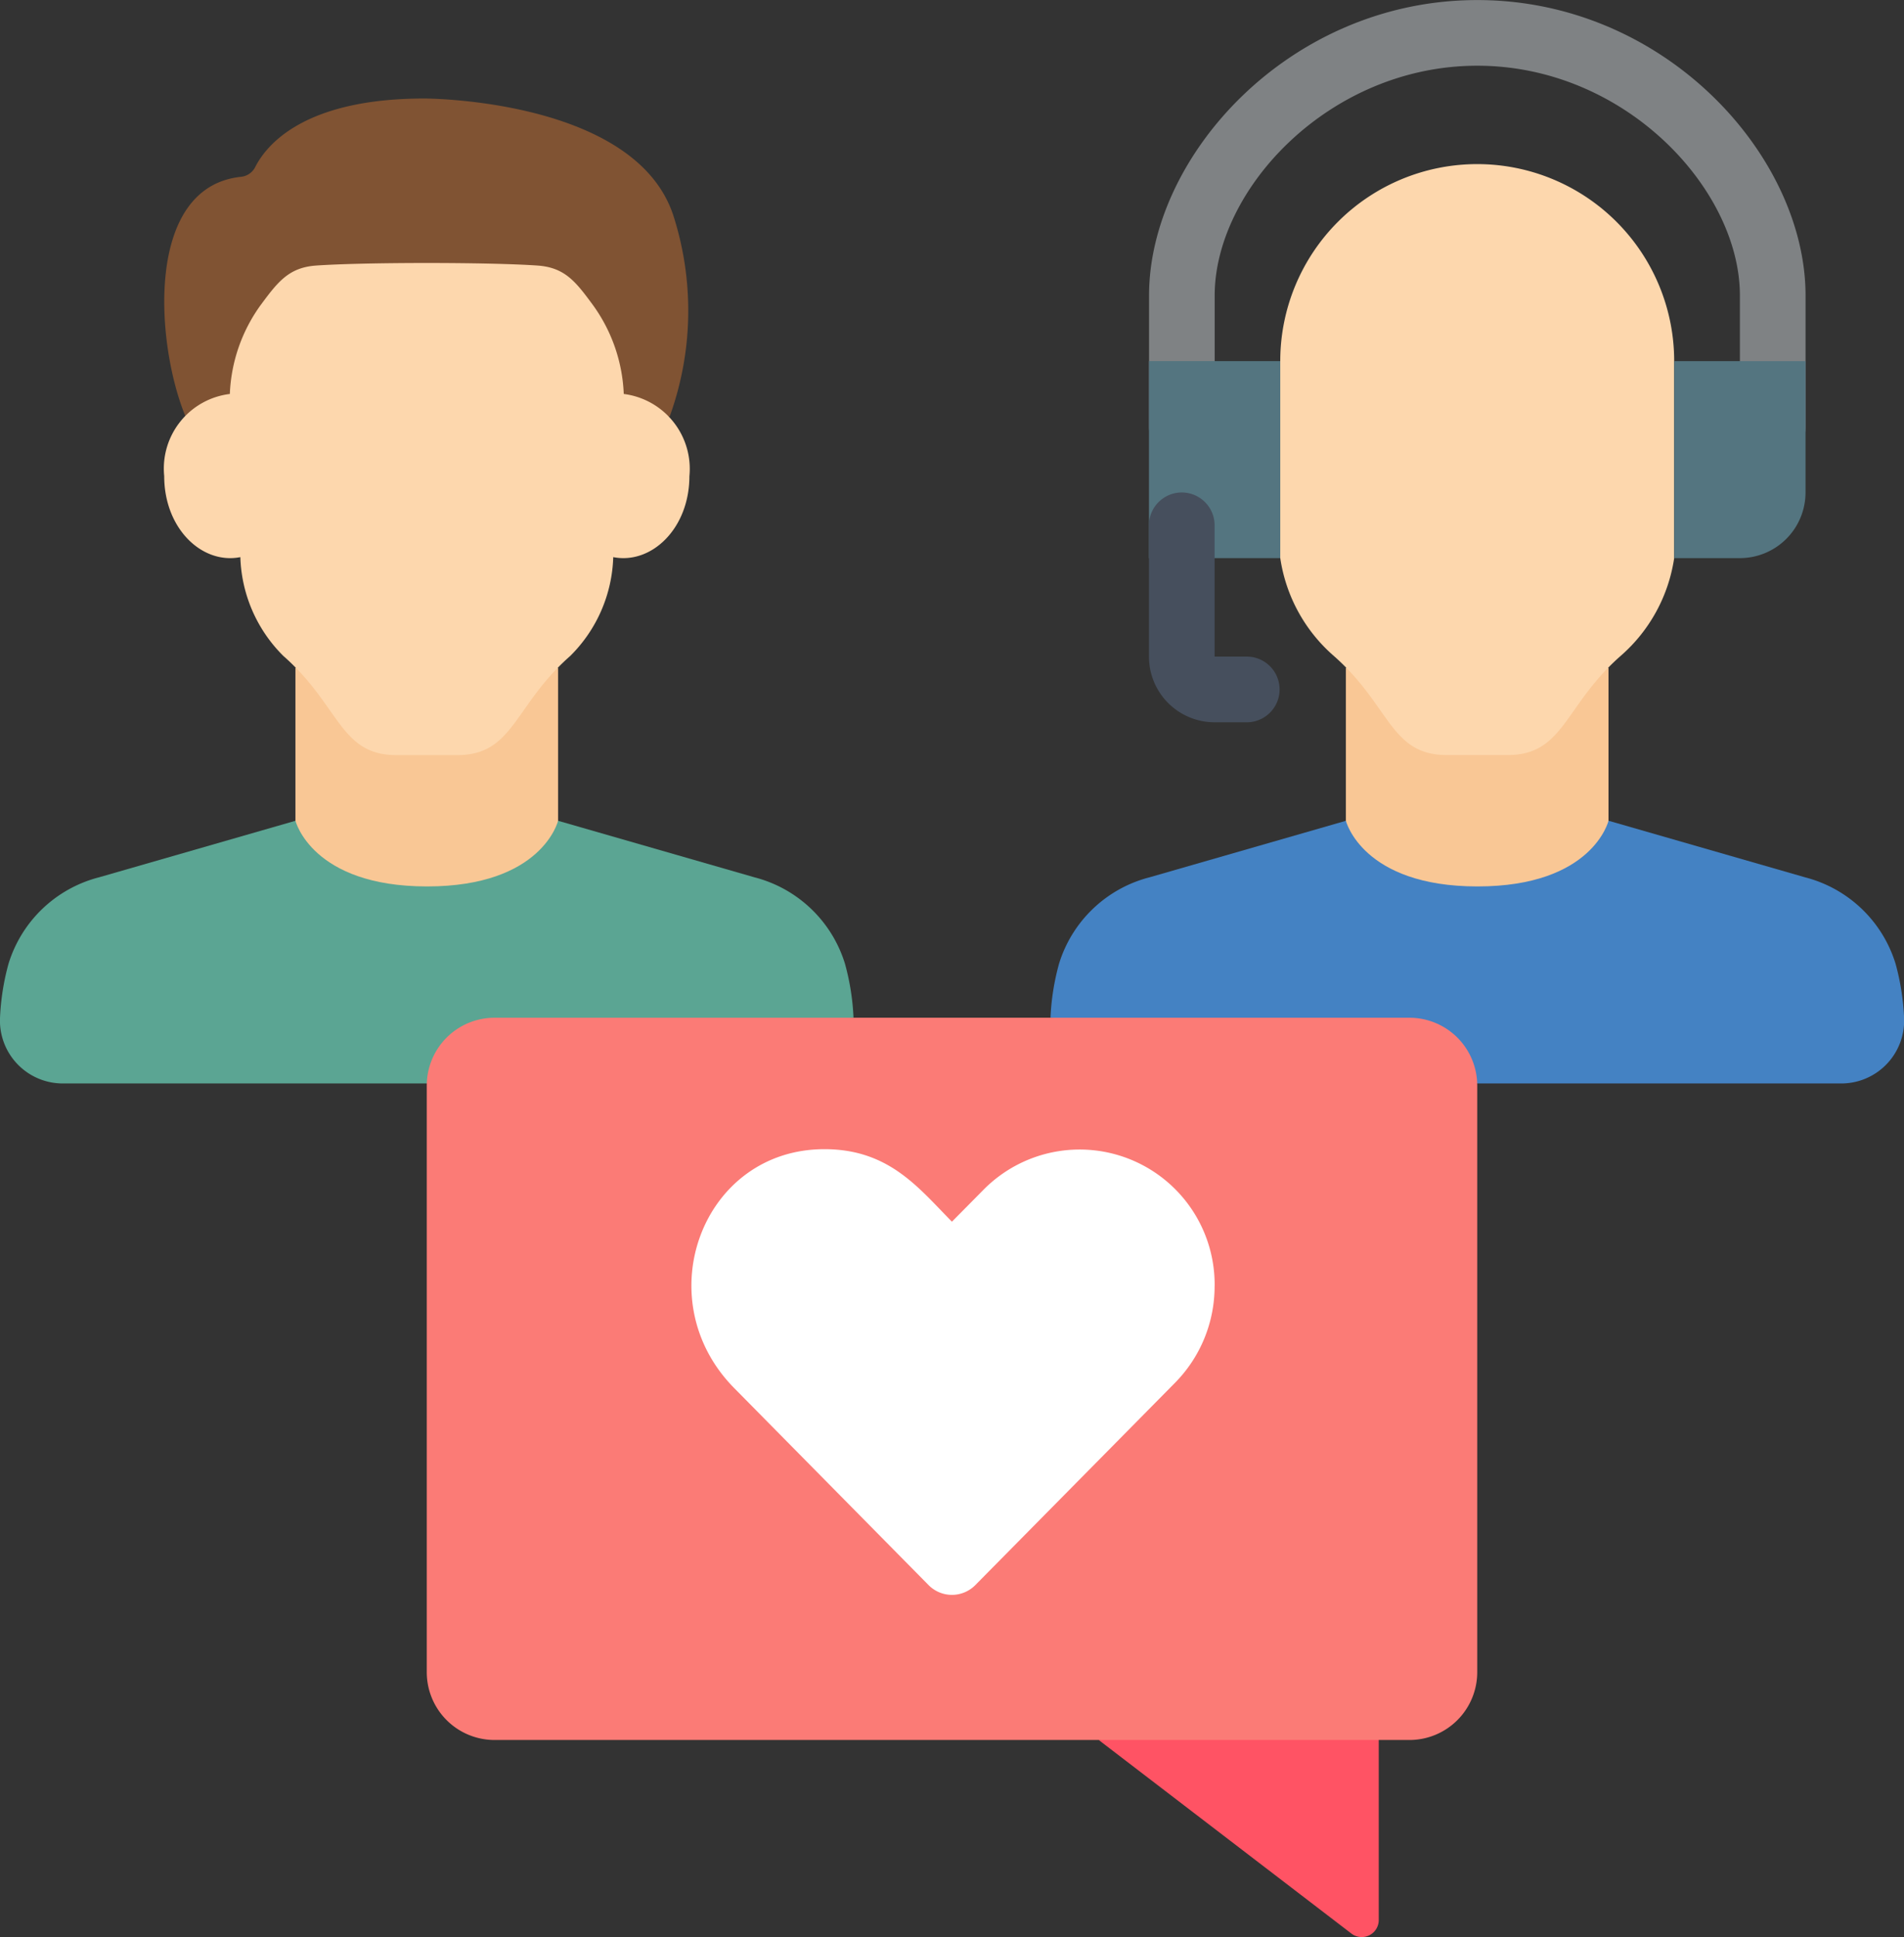 <svg xmlns="http://www.w3.org/2000/svg" width="133.696" height="136" viewBox="0 0 133.696 136">
  <rect x="0" y="0" width="133.696" height="136" fill="#333333" stroke="none"/>
  <g id="Grupo_9097" data-name="Grupo 9097" transform="translate(-117.246 -204)">
    <path id="Trazado_8390" data-name="Trazado 8390" d="M354.755,542.441v14.937a1.194,1.194,0,0,1-1.935.945l-17.726-13.577Zm0,0" transform="translate(-140.696 -218.581)" fill="#ff5364"/>
    <path id="Trazado_8391" data-name="Trazado 8391" d="M325.527,380.541a16.947,16.947,0,0,1,.6-3.793,8.991,8.991,0,0,1,6.35-6.065l13.8-3.972h18.439l13.8,3.972a8.989,8.989,0,0,1,6.35,6.065,17.021,17.021,0,0,1,.6,3.84,4.412,4.412,0,0,1-4.241,4.564H355.492Zm0,0" transform="translate(-134.517 -105.086)" fill="#4482c3"/>
    <path id="Trazado_8392" data-name="Trazado 8392" d="M177.178,380.541a16.947,16.947,0,0,0-.6-3.793,8.991,8.991,0,0,0-6.35-6.065l-13.8-3.972H137.995l-13.8,3.972a8.989,8.989,0,0,0-6.35,6.065,17.021,17.021,0,0,0-.6,3.84,4.412,4.412,0,0,0,4.241,4.564h25.723Zm0,0" transform="translate(0 -105.086)" fill="#5ba593"/>
    <path id="Trazado_8393" data-name="Trazado 8393" d="M402.541,336.383v10.741s-1.105,4.611-9.2,4.611-9.242-4.611-9.242-4.611V336.383Zm0,0" transform="translate(-172.348 -85.499)" fill="#f9c795"/>
    <path id="Trazado_8394" data-name="Trazado 8394" d="M388.846,236.269a2.3,2.3,0,0,1-2.3-2.3v-9.219c0-7.462-8.054-16.136-18.439-16.136s-18.441,8.674-18.441,16.136v9.219a2.3,2.3,0,1,1-4.609,0v-9.219c0-9.792,9.857-20.746,23.05-20.746s23.049,10.954,23.049,20.746v9.219a2.3,2.3,0,0,1-2.3,2.3Zm0,0" transform="translate(-147.127)" fill="#7f8284"/>
    <rect id="Rectángulo_5960" data-name="Rectángulo 5960" width="9.22" height="13.83" transform="translate(197.924 229.355)" fill="#547580"/>
    <path id="Trazado_8395" data-name="Trazado 8395" d="M398.746,250.373V264.2a11.3,11.3,0,0,1-3.758,6.868c-3.965,3.481-3.965,6.961-7.93,6.961h-4.287c-3.965,0-3.965-3.481-7.928-6.961a11.285,11.285,0,0,1-3.757-6.868v-13.83a13.83,13.83,0,1,1,27.66,0Zm0,0" transform="translate(-163.942 -21.018)" fill="#fdd7ad"/>
    <path id="Trazado_8396" data-name="Trazado 8396" d="M453.8,289.424h-4.609v-13.83h9.219v9.22a4.61,4.61,0,0,1-4.61,4.61Zm0,0" transform="translate(-214.383 -46.239)" fill="#547580"/>
    <path id="Trazado_8397" data-name="Trazado 8397" d="M351.967,317.764H349.66a4.61,4.61,0,0,1-4.609-4.611v-9.219a2.3,2.3,0,1,1,4.609,0v9.219h2.306a2.306,2.306,0,0,1,0,4.611Zm0,0" transform="translate(-147.127 -63.053)" fill="#464f5d"/>
    <path id="Trazado_8398" data-name="Trazado 8398" d="M206.635,405.762h64.218a4.761,4.761,0,0,1,4.772,4.771V451.7a4.761,4.761,0,0,1-4.772,4.771H206.635a4.762,4.762,0,0,1-4.772-4.771V410.533a4.761,4.761,0,0,1,4.772-4.771Zm0,0" transform="translate(-54.65 -130.307)" fill="#fb7b76"/>
    <path id="Trazado_8399" data-name="Trazado 8399" d="M291.07,441.431a9.641,9.641,0,0,1-2.783,6.789l-14.02,14.2a2.306,2.306,0,0,1-3.28,0l-13.647-13.83c-6.162-6.238-2.264-16.777,6.333-16.777,4.535,0,6.611,2.72,8.953,5.092l2.247-2.273a9.48,9.48,0,0,1,16.2,6.8Zm0,0" transform="translate(-88.537 -147.13)" fill="#fff"/>
    <path id="Trazado_8400" data-name="Trazado 8400" d="M194.271,336.383v10.741s-1.107,4.611-9.2,4.611-9.243-4.611-9.243-4.611V336.383Zm0,0" transform="translate(-37.837 -85.499)" fill="#f9c795"/>
    <path id="Trazado_8401" data-name="Trazado 8401" d="M151.308,245.85c-2.1-5.07-2.9-16.135,3.918-16.827a1.261,1.261,0,0,0,.992-.714c.754-1.455,3.319-4.782,11.871-4.782,0,0,14.775,0,17.471,8.205a21.829,21.829,0,0,1-.253,14.118Zm0,0" transform="translate(-21.036 -12.611)" fill="#805333"/>
    <path id="Trazado_8402" data-name="Trazado 8402" d="M186.629,271.094c0,3.7-2.677,6.224-5.348,5.694a10.193,10.193,0,0,1-3.02,6.938c-3.964,3.481-3.964,6.961-7.928,6.961h-4.287c-3.965,0-3.965-3.481-7.929-6.961a10.2,10.2,0,0,1-3.02-6.938c-2.678.53-5.347-1.989-5.347-5.694a5.275,5.275,0,0,1,4.609-5.762,11.406,11.406,0,0,1,2.167-6.246c1.176-1.584,1.946-2.619,3.85-2.767,3.436-.243,12.193-.243,15.628,0,1.9.148,2.659,1.152,3.849,2.767a11.408,11.408,0,0,1,2.166,6.246,5.3,5.3,0,0,1,4.611,5.762Zm0,0" transform="translate(-20.974 -33.672)" fill="#fdd7ad"/>
  </g>
</svg>
